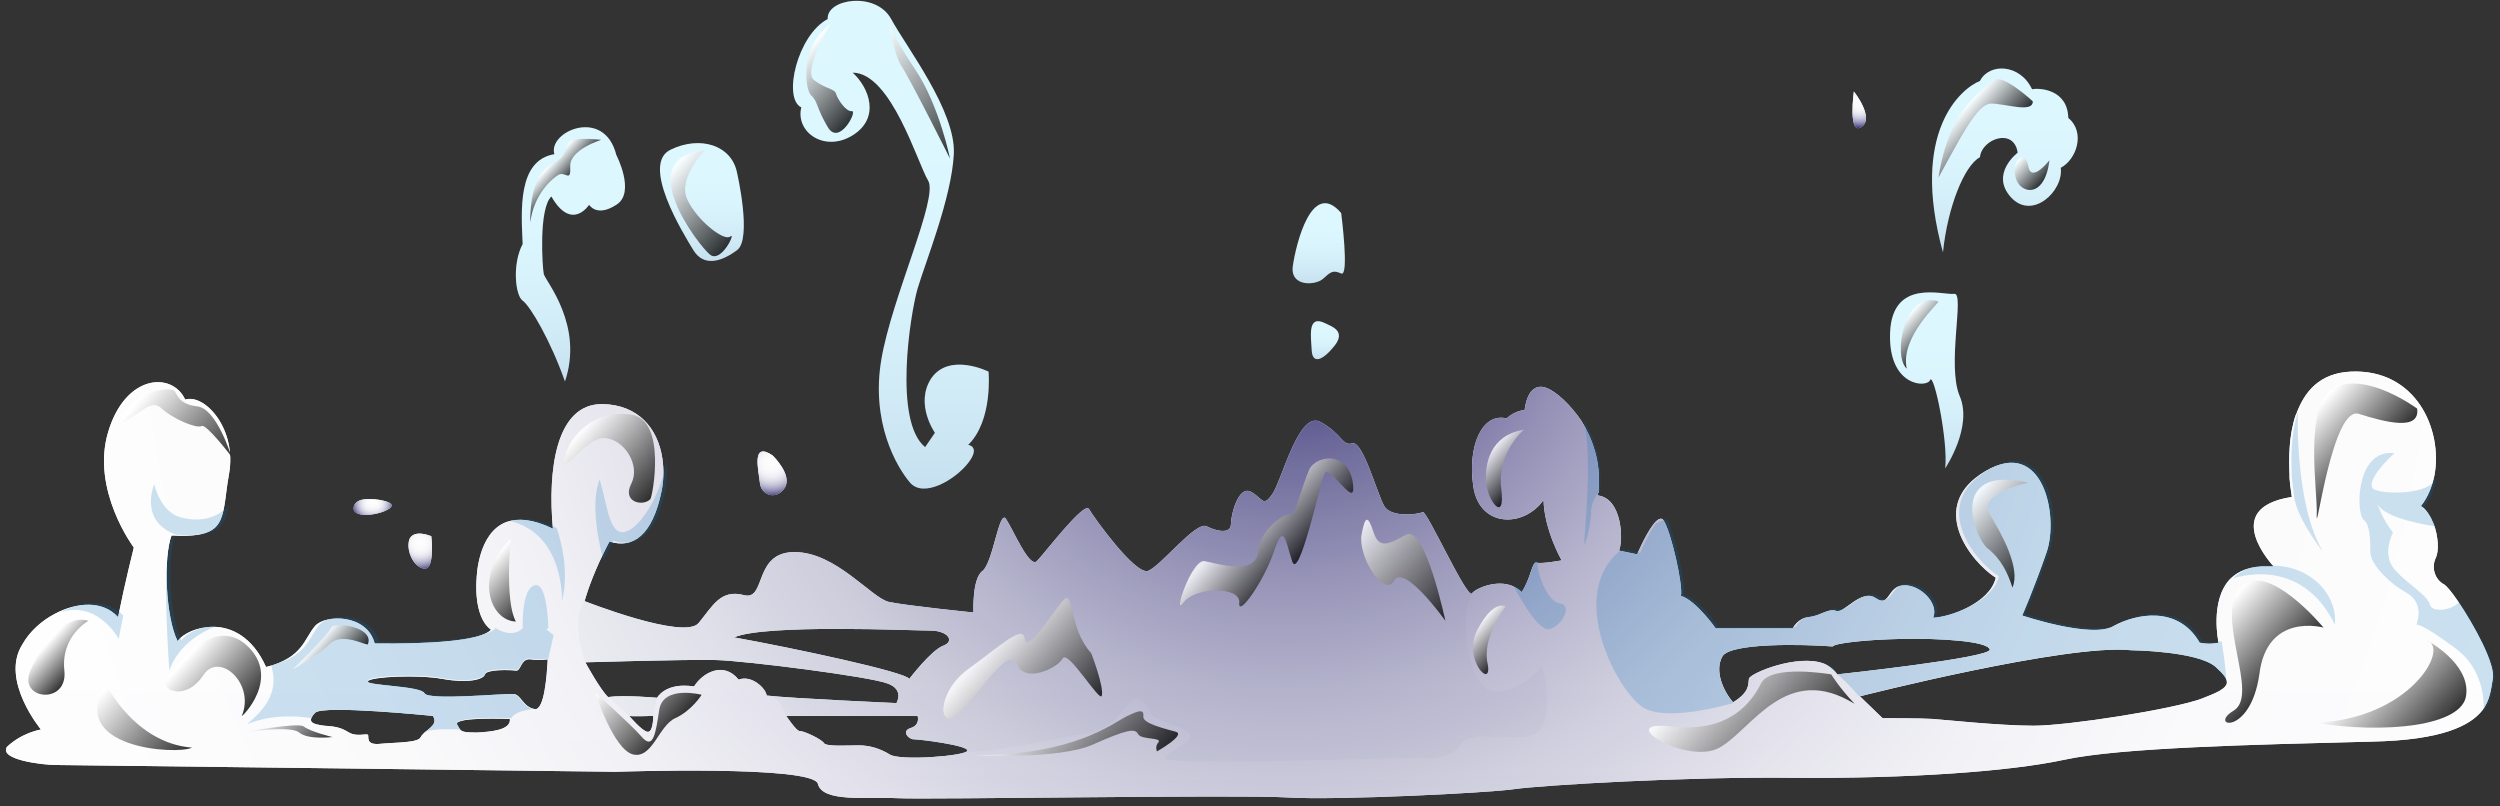 <svg width="245" height="79" viewBox="0 0 245 79" fill="none" xmlns="http://www.w3.org/2000/svg">
<rect x="0" y="0" width="245" height="79" fill="#333333" stroke="none"/>
<path d="M5.493 74.969C6.825 74.969 60.324 75.635 60.324 75.635C60.324 75.635 79.711 74.969 80.155 76.819C80.599 78.668 85.039 78.076 87.999 78.224C90.885 78.372 121.445 77.855 126.181 78.15C130.991 78.446 145.864 77.707 148.38 77.337C150.896 76.967 165.325 76.079 176.055 76.227C186.784 76.301 196.848 75.635 202.323 74.451C207.799 73.267 220.822 72.971 232.514 72.675C239.321 72.527 242.059 71.121 243.243 69.641C244.057 68.606 244.131 67.422 244.279 66.608C244.649 65.202 242.429 61.206 240.875 58.913C240.283 58.025 239.765 57.433 239.543 57.285C238.655 56.841 238.211 55.657 238.729 54.621C239.025 53.955 238.951 52.55 238.507 51.366C238.211 50.626 237.768 49.886 237.25 49.59C237.915 48.776 238.36 47.666 238.581 46.556C239.395 42.043 236.732 36.124 230.368 36.42C227.334 36.568 225.854 38.343 225.04 40.563L224.966 40.711C224.3 42.709 224.3 44.929 224.374 46.556C224.374 46.63 224.374 46.778 224.374 46.852C224.448 47.814 224.596 48.554 224.596 48.702C217.418 49.812 222.82 55.509 222.82 55.509C222.672 55.509 222.45 55.509 222.302 55.509C220.526 55.435 219.342 55.953 218.528 56.767C216.53 58.913 217.418 62.982 217.418 62.982C217.418 62.982 216.604 63.204 215.569 62.982C213.423 59.283 209.279 60.171 207.133 61.355C204.987 62.612 198.179 60.319 198.179 60.319C198.179 60.319 199.289 57.803 200.547 54.177C201.805 50.626 200.251 42.783 194.554 46.186C188.782 49.59 193.148 55.065 195.589 56.619C194.998 59.135 191.076 60.467 189.448 60.541C190.04 59.135 188.19 57.285 186.562 57.359C184.934 57.433 185.23 59.579 183.824 58.617C182.418 57.655 180.79 60.097 179.976 59.875C179.162 59.579 178.496 60.319 177.312 60.467C176.202 60.541 175.685 61.577 175.685 61.577H168.137C168.137 61.577 166.213 58.839 164.733 58.395C164.955 57.359 163.771 52.106 163.031 50.996C162.809 50.626 162.365 50.922 161.995 51.44C161.255 52.402 160.441 54.325 160.441 54.325C160.441 54.325 160.441 54.325 158.665 53.955C159.109 52.92 158.961 48.85 156.593 48.554C156.593 48.406 156.593 48.332 156.667 48.258C156.667 48.258 156.667 48.258 156.667 48.184C156.667 48.11 156.667 48.036 156.667 47.962C156.889 45.298 156.075 43.005 154.966 41.229C153.856 39.601 152.524 38.417 151.636 38.047C149.638 37.233 149.416 40.193 149.416 40.193C149.416 40.193 148.528 40.193 147.64 41.007C145.272 40.415 143.792 43.671 144.384 47.666C144.976 51.736 149.342 51.736 151.266 48.998C151.34 51.958 153.042 54.917 153.042 54.917C153.042 54.917 151.044 55.287 150.6 55.139C150.156 54.917 150.008 56.767 149.12 58.025C148.824 57.729 148.528 57.581 148.232 57.433C146.678 56.767 144.606 57.655 144.236 58.173C143.718 58.617 139.796 49.96 139.426 50.182C139.056 50.404 136.318 50.774 135.652 49.59C134.986 48.48 133.581 43.227 132.545 43.449C131.509 43.745 131.583 42.561 129.437 41.377C127.291 40.119 125.663 47 124.701 48.406C123.739 49.812 123.739 48.776 122.555 48.184C121.371 47.592 120.631 50.404 120.631 51.366C120.631 52.328 119.299 52.106 118.263 51.588C117.227 50.996 113.749 55.509 112.492 55.953C111.234 56.323 107.238 50.774 106.72 49.886C106.276 49.072 102.354 54.251 101.614 54.991C100.874 55.731 99.246 51.81 98.58 50.848C97.914 49.886 97.322 55.139 96.286 55.953C95.25 56.693 95.398 60.023 95.398 60.023C95.398 60.023 88.813 59.357 87.111 58.987C85.409 58.617 81.931 54.103 77.861 54.103C73.791 54.103 75.123 58.913 72.903 58.321C70.609 57.729 69.87 59.357 68.464 61.059C67.058 62.76 57.29 58.913 57.29 58.913C57.29 58.913 57.66 57.433 58.77 54.991C59.066 54.399 59.362 53.733 59.732 53.068C62.026 53.807 63.95 52.476 64.838 48.11C65.06 47 65.06 45.964 64.912 44.928C64.468 41.969 62.544 39.675 59.066 39.601C54.478 39.527 53.664 46.038 54.182 51.81C52.184 50.848 50.779 50.774 49.669 51.144C46.783 52.18 46.709 56.693 46.709 56.693C46.709 56.693 46.339 60.319 48.041 61.651L48.115 61.724C47.079 62.834 41.825 63.13 36.719 63.056C35.979 60.171 31.909 60.171 30.873 61.355C29.837 62.538 29.689 64.462 26.138 65.35H26.064C24.732 62.39 22.66 61.428 20.884 61.428C19.33 61.428 17.924 62.094 17.406 62.834C16.222 60.467 16 54.621 16.814 52.476C20.958 52.698 21.624 51.736 21.994 49.516C22.142 48.702 22.216 47.666 22.438 46.482C23.252 42.043 20.07 38.565 18.146 39.157C16.888 36.42 12.3 36.642 10.598 42.339C8.896 48.036 13.114 53.66 13.114 53.66C13.114 53.66 12.226 57.211 11.634 60.171L11.56 60.467C10.08 58.839 7.565 58.987 5.345 60.171C4.087 60.837 2.903 61.872 2.163 63.204C0.017 66.682 4.013 71.491 4.013 71.491C4.013 71.491 2.163 71.787 0.683 73.193C-0.131 74.451 4.161 74.969 5.493 74.969ZM182.27 68.236C182.27 68.236 202.619 63.056 208.835 63.722C208.835 63.722 215.347 63.796 217.123 65.35C217.862 66.016 218.232 66.46 218.232 66.83V66.904V66.978C218.084 67.496 217.344 67.866 215.791 68.458C213.053 69.493 202.693 71.121 199.289 71.121C195.959 71.121 190.484 70.529 189.374 70.455C188.338 70.381 184.49 70.381 184.49 70.381L182.27 68.236ZM168.803 64.314C169.617 62.982 176.72 63.13 179.606 63.352C179.754 63.056 182.64 62.686 186.414 62.612C190.188 62.538 194.776 62.834 194.998 63.648C195.22 64.462 180.05 66.09 180.05 66.09C179.754 65.646 179.31 65.276 178.792 65.054C176.202 64.018 171.393 66.016 171.393 66.534C171.319 67.2 171.393 67.866 169.839 68.828C168.877 67.718 167.989 65.72 168.803 64.314ZM92.439 63.278C91.255 63.722 89.109 66.534 89.109 66.534C88.813 65.868 77.713 63.5 71.941 62.464C74.975 61.133 89.479 61.798 91.18 61.798C92.882 61.798 93.623 62.834 92.439 63.278ZM77.047 70.159H89.923C89.923 70.159 90.219 71.047 89.257 71.343C88.295 71.639 89.035 72.453 89.553 72.453C90.145 72.453 94.88 73.045 94.806 73.563C94.732 74.081 88.147 74.599 87.185 73.933C86.223 73.341 85.187 73.045 84.151 73.045C83.115 73.045 80.969 73.193 80.747 72.823C80.525 72.453 78.823 71.639 78.379 71.639C78.083 71.713 77.047 70.159 77.047 70.159ZM61.656 70.159C61.878 70.233 64.024 70.159 64.024 70.159C64.024 70.159 64.024 71.861 63.432 71.713C62.914 71.639 61.656 70.159 61.656 70.159ZM57.364 64.906C57.364 64.906 67.206 64.61 70.165 64.684C73.125 64.758 85.261 66.312 86.963 66.978C88.665 67.57 87.851 68.902 87.851 68.902C87.851 68.902 77.713 68.458 75.123 68.162C75.123 67.57 73.717 66.09 72.385 66.608C70.906 64.758 68.834 65.942 68.02 67.274C65.208 66.83 64.394 68.384 64.394 68.384C64.394 68.384 61.212 68.088 59.584 68.31C58.77 67.496 57.438 65.054 57.364 64.906ZM44.785 70.973C44.563 70.233 49.965 70.455 49.965 70.455C50.112 71.565 48.041 71.713 46.783 71.787C45.969 71.787 45.451 71.787 45.155 71.565C45.007 71.417 44.933 71.195 44.785 70.973ZM41.603 67.94C41.233 67.2 35.757 67.2 36.053 66.756C36.349 66.312 40.937 66.09 43.379 66.534C45.821 66.978 47.375 66.608 47.523 66.09C47.671 65.572 50.038 65.646 50.556 65.72C51.074 65.794 51.001 64.536 51.962 64.61C52.924 64.758 53.664 64.61 53.664 64.61C53.664 64.61 53.664 64.758 53.664 64.906C53.59 66.016 53.368 69.641 52.406 69.493C51.222 69.272 51.075 68.088 50.334 68.014C49.447 67.94 41.973 68.68 41.603 67.94ZM30.503 70.381C30.577 70.233 30.651 70.085 30.873 69.863C31.539 69.049 42.417 70.159 42.417 70.159C42.935 70.899 42.121 71.343 41.603 71.787C41.455 71.935 41.307 72.083 41.233 72.231C41.011 72.823 38.643 72.749 37.237 72.897C35.757 73.045 36.201 72.157 36.053 72.009C35.905 71.861 34.943 72.231 34.203 71.787C33.463 71.343 33.019 71.195 31.761 71.121C30.726 70.973 30.355 70.825 30.503 70.381Z" fill="#D9F7FF"/>
<path d="M5.493 74.969C6.825 74.969 60.324 75.635 60.324 75.635C60.324 75.635 79.711 74.969 80.155 76.819C80.599 78.668 85.039 78.076 87.999 78.224C90.885 78.372 121.445 77.855 126.181 78.15C130.991 78.446 145.864 77.707 148.38 77.337C150.896 76.967 165.325 76.079 176.055 76.227C186.784 76.301 196.848 75.635 202.323 74.451C207.799 73.267 220.822 72.971 232.514 72.675C239.321 72.527 242.059 71.121 243.243 69.641C244.057 68.606 244.131 67.422 244.279 66.608C244.649 65.202 242.429 61.206 240.875 58.913C240.283 58.025 239.765 57.433 239.543 57.285C238.655 56.841 238.211 55.657 238.729 54.621C239.025 53.955 238.951 52.55 238.507 51.366C238.211 50.626 237.768 49.886 237.25 49.59C237.915 48.776 238.36 47.666 238.581 46.556C239.395 42.043 236.732 36.124 230.368 36.42C227.334 36.568 225.854 38.343 225.04 40.563L224.966 40.711C224.3 42.709 224.3 44.929 224.374 46.556C224.374 46.63 224.374 46.778 224.374 46.852C224.448 47.814 224.596 48.554 224.596 48.702C217.418 49.812 222.82 55.509 222.82 55.509C222.672 55.509 222.45 55.509 222.302 55.509C220.526 55.435 219.342 55.953 218.528 56.767C216.53 58.913 217.418 62.982 217.418 62.982C217.418 62.982 216.604 63.204 215.569 62.982C213.423 59.283 209.279 60.171 207.133 61.355C204.987 62.612 198.179 60.319 198.179 60.319C198.179 60.319 199.289 57.803 200.547 54.177C201.805 50.626 200.251 42.783 194.554 46.186C188.782 49.59 193.148 55.065 195.589 56.619C194.998 59.135 191.076 60.467 189.448 60.541C190.04 59.135 188.19 57.285 186.562 57.359C184.934 57.433 185.23 59.579 183.824 58.617C182.418 57.655 180.79 60.097 179.976 59.875C179.162 59.579 178.496 60.319 177.312 60.467C176.202 60.541 175.685 61.577 175.685 61.577H168.137C168.137 61.577 166.213 58.839 164.733 58.395C164.955 57.359 163.771 52.106 163.031 50.996C162.809 50.626 162.365 50.922 161.995 51.44C161.255 52.402 160.441 54.325 160.441 54.325C160.441 54.325 160.441 54.325 158.665 53.955C159.109 52.92 158.961 48.85 156.593 48.554C156.593 48.406 156.593 48.332 156.667 48.258C156.667 48.258 156.667 48.258 156.667 48.184C156.667 48.11 156.667 48.036 156.667 47.962C156.889 45.298 156.075 43.005 154.966 41.229C153.856 39.601 152.524 38.417 151.636 38.047C149.638 37.233 149.416 40.193 149.416 40.193C149.416 40.193 148.528 40.193 147.64 41.007C145.272 40.415 143.792 43.671 144.384 47.666C144.976 51.736 149.342 51.736 151.266 48.998C151.34 51.958 153.042 54.917 153.042 54.917C153.042 54.917 151.044 55.287 150.6 55.139C150.156 54.917 150.008 56.767 149.12 58.025C148.824 57.729 148.528 57.581 148.232 57.433C146.678 56.767 144.606 57.655 144.236 58.173C143.718 58.617 139.796 49.96 139.426 50.182C139.056 50.404 136.318 50.774 135.652 49.59C134.986 48.48 133.581 43.227 132.545 43.449C131.509 43.745 131.583 42.561 129.437 41.377C127.291 40.119 125.663 47 124.701 48.406C123.739 49.812 123.739 48.776 122.555 48.184C121.371 47.592 120.631 50.404 120.631 51.366C120.631 52.328 119.299 52.106 118.263 51.588C117.227 50.996 113.749 55.509 112.492 55.953C111.234 56.323 107.238 50.774 106.72 49.886C106.276 49.072 102.354 54.251 101.614 54.991C100.874 55.731 99.246 51.81 98.58 50.848C97.914 49.886 97.322 55.139 96.286 55.953C95.25 56.693 95.398 60.023 95.398 60.023C95.398 60.023 88.813 59.357 87.111 58.987C85.409 58.617 81.931 54.103 77.861 54.103C73.791 54.103 75.123 58.913 72.903 58.321C70.609 57.729 69.87 59.357 68.464 61.059C67.058 62.76 57.29 58.913 57.29 58.913C57.29 58.913 57.66 57.433 58.77 54.991C59.066 54.399 59.362 53.733 59.732 53.068C62.026 53.807 63.95 52.476 64.838 48.11C65.06 47 65.06 45.964 64.912 44.928C64.468 41.969 62.544 39.675 59.066 39.601C54.478 39.527 53.664 46.038 54.182 51.81C52.184 50.848 50.779 50.774 49.669 51.144C46.783 52.18 46.709 56.693 46.709 56.693C46.709 56.693 46.339 60.319 48.041 61.651L48.115 61.724C47.079 62.834 41.825 63.13 36.719 63.056C35.979 60.171 31.909 60.171 30.873 61.355C29.837 62.538 29.689 64.462 26.138 65.35H26.064C24.732 62.39 22.66 61.428 20.884 61.428C19.33 61.428 17.924 62.094 17.406 62.834C16.222 60.467 16 54.621 16.814 52.476C20.958 52.698 21.624 51.736 21.994 49.516C22.142 48.702 22.216 47.666 22.438 46.482C23.252 42.043 20.07 38.565 18.146 39.157C16.888 36.42 12.3 36.642 10.598 42.339C8.896 48.036 13.114 53.66 13.114 53.66C13.114 53.66 12.226 57.211 11.634 60.171L11.56 60.467C10.08 58.839 7.565 58.987 5.345 60.171C4.087 60.837 2.903 61.872 2.163 63.204C0.017 66.682 4.013 71.491 4.013 71.491C4.013 71.491 2.163 71.787 0.683 73.193C-0.131 74.451 4.161 74.969 5.493 74.969ZM182.27 68.236C182.27 68.236 202.619 63.056 208.835 63.722C208.835 63.722 215.347 63.796 217.123 65.35C217.862 66.016 218.232 66.46 218.232 66.83V66.904V66.978C218.084 67.496 217.344 67.866 215.791 68.458C213.053 69.493 202.693 71.121 199.289 71.121C195.959 71.121 190.484 70.529 189.374 70.455C188.338 70.381 184.49 70.381 184.49 70.381L182.27 68.236ZM168.803 64.314C169.617 62.982 176.72 63.13 179.606 63.352C179.754 63.056 182.64 62.686 186.414 62.612C190.188 62.538 194.776 62.834 194.998 63.648C195.22 64.462 180.05 66.09 180.05 66.09C179.754 65.646 179.31 65.276 178.792 65.054C176.202 64.018 171.393 66.016 171.393 66.534C171.319 67.2 171.393 67.866 169.839 68.828C168.877 67.718 167.989 65.72 168.803 64.314ZM92.439 63.278C91.255 63.722 89.109 66.534 89.109 66.534C88.813 65.868 77.713 63.5 71.941 62.464C74.975 61.133 89.479 61.798 91.18 61.798C92.882 61.798 93.623 62.834 92.439 63.278ZM77.047 70.159H89.923C89.923 70.159 90.219 71.047 89.257 71.343C88.295 71.639 89.035 72.453 89.553 72.453C90.145 72.453 94.88 73.045 94.806 73.563C94.732 74.081 88.147 74.599 87.185 73.933C86.223 73.341 85.187 73.045 84.151 73.045C83.115 73.045 80.969 73.193 80.747 72.823C80.525 72.453 78.823 71.639 78.379 71.639C78.083 71.713 77.047 70.159 77.047 70.159ZM61.656 70.159C61.878 70.233 64.024 70.159 64.024 70.159C64.024 70.159 64.024 71.861 63.432 71.713C62.914 71.639 61.656 70.159 61.656 70.159ZM57.364 64.906C57.364 64.906 67.206 64.61 70.165 64.684C73.125 64.758 85.261 66.312 86.963 66.978C88.665 67.57 87.851 68.902 87.851 68.902C87.851 68.902 77.713 68.458 75.123 68.162C75.123 67.57 73.717 66.09 72.385 66.608C70.906 64.758 68.834 65.942 68.02 67.274C65.208 66.83 64.394 68.384 64.394 68.384C64.394 68.384 61.212 68.088 59.584 68.31C58.77 67.496 57.438 65.054 57.364 64.906ZM44.785 70.973C44.563 70.233 49.965 70.455 49.965 70.455C50.112 71.565 48.041 71.713 46.783 71.787C45.969 71.787 45.451 71.787 45.155 71.565C45.007 71.417 44.933 71.195 44.785 70.973ZM41.603 67.94C41.233 67.2 35.757 67.2 36.053 66.756C36.349 66.312 40.937 66.09 43.379 66.534C45.821 66.978 47.375 66.608 47.523 66.09C47.671 65.572 50.038 65.646 50.556 65.72C51.074 65.794 51.001 64.536 51.962 64.61C52.924 64.758 53.664 64.61 53.664 64.61C53.664 64.61 53.664 64.758 53.664 64.906C53.59 66.016 53.368 69.641 52.406 69.493C51.222 69.272 51.075 68.088 50.334 68.014C49.447 67.94 41.973 68.68 41.603 67.94ZM30.503 70.381C30.577 70.233 30.651 70.085 30.873 69.863C31.539 69.049 42.417 70.159 42.417 70.159C42.935 70.899 42.121 71.343 41.603 71.787C41.455 71.935 41.307 72.083 41.233 72.231C41.011 72.823 38.643 72.749 37.237 72.897C35.757 73.045 36.201 72.157 36.053 72.009C35.905 71.861 34.943 72.231 34.203 71.787C33.463 71.343 33.019 71.195 31.761 71.121C30.726 70.973 30.355 70.825 30.503 70.381Z" fill="url(#paint0_radial)"/>
<g opacity="0.1">
<path opacity="0.1" d="M5.493 74.969C6.825 74.969 60.324 75.635 60.324 75.635C60.324 75.635 79.711 74.969 80.155 76.819C80.599 78.668 85.039 78.076 87.999 78.224C90.885 78.372 121.445 77.855 126.181 78.15C130.991 78.446 145.864 77.707 148.38 77.337C150.896 76.967 165.325 76.079 176.055 76.227C186.784 76.301 196.848 75.635 202.323 74.451C207.799 73.267 220.822 72.971 232.514 72.675C239.321 72.527 242.059 71.121 243.243 69.641C244.057 68.606 244.131 67.422 244.279 66.608C244.649 65.202 242.429 61.206 240.875 58.913C240.283 58.025 239.765 57.433 239.543 57.285C238.655 56.841 238.211 55.657 238.729 54.621C239.025 53.955 238.951 52.55 238.507 51.366C238.211 50.626 237.768 49.886 237.25 49.59C237.915 48.776 238.36 47.666 238.581 46.556C239.395 42.043 236.732 36.124 230.368 36.42C227.334 36.568 225.854 38.343 225.04 40.563L224.966 40.711C224.3 42.709 224.3 44.929 224.374 46.556C224.374 46.63 224.374 46.778 224.374 46.852C224.448 47.814 224.596 48.554 224.596 48.702C217.418 49.812 222.82 55.509 222.82 55.509C222.672 55.509 222.45 55.509 222.302 55.509C220.526 55.435 219.342 55.953 218.528 56.767C216.53 58.913 217.418 62.982 217.418 62.982C217.418 62.982 216.604 63.204 215.569 62.982C213.423 59.283 209.279 60.171 207.133 61.355C204.987 62.612 198.179 60.319 198.179 60.319C198.179 60.319 199.289 57.803 200.547 54.177C201.805 50.626 200.251 42.783 194.554 46.186C188.782 49.59 193.148 55.065 195.589 56.619C194.998 59.135 191.076 60.467 189.448 60.541C190.04 59.135 188.19 57.285 186.562 57.359C184.934 57.433 185.23 59.579 183.824 58.617C182.418 57.655 180.79 60.097 179.976 59.875C179.162 59.579 178.496 60.319 177.312 60.467C176.202 60.541 175.685 61.577 175.685 61.577H168.137C168.137 61.577 166.213 58.839 164.733 58.395C164.955 57.359 163.771 52.106 163.031 50.996C162.809 50.626 162.365 50.922 161.995 51.44C161.255 52.402 160.441 54.325 160.441 54.325C160.441 54.325 160.441 54.325 158.665 53.955C159.109 52.92 158.961 48.85 156.593 48.554C156.593 48.406 156.593 48.332 156.667 48.258C156.667 48.258 156.667 48.258 156.667 48.184C156.667 48.11 156.667 48.036 156.667 47.962C156.889 45.298 156.075 43.005 154.966 41.229C153.856 39.601 152.524 38.417 151.636 38.047C149.638 37.233 149.416 40.193 149.416 40.193C149.416 40.193 148.528 40.193 147.64 41.007C145.272 40.415 143.792 43.671 144.384 47.666C144.976 51.736 149.342 51.736 151.266 48.998C151.34 51.958 153.042 54.917 153.042 54.917C153.042 54.917 151.044 55.287 150.6 55.139C150.156 54.917 150.008 56.767 149.12 58.025C148.824 57.729 148.528 57.581 148.232 57.433C146.678 56.767 144.606 57.655 144.236 58.173C143.718 58.617 139.796 49.96 139.426 50.182C139.056 50.404 136.318 50.774 135.652 49.59C134.986 48.48 133.581 43.227 132.545 43.449C131.509 43.745 131.583 42.561 129.437 41.377C127.291 40.119 125.663 47 124.701 48.406C123.739 49.812 123.739 48.776 122.555 48.184C121.371 47.592 120.631 50.404 120.631 51.366C120.631 52.328 119.299 52.106 118.263 51.588C117.227 50.996 113.749 55.509 112.492 55.953C111.234 56.323 107.238 50.774 106.72 49.886C106.276 49.072 102.354 54.251 101.614 54.991C100.874 55.731 99.246 51.81 98.58 50.848C97.914 49.886 97.322 55.139 96.286 55.953C95.25 56.693 95.398 60.023 95.398 60.023C95.398 60.023 88.813 59.357 87.111 58.987C85.409 58.617 81.931 54.103 77.861 54.103C73.791 54.103 75.123 58.913 72.903 58.321C70.609 57.729 69.87 59.357 68.464 61.059C67.058 62.76 57.29 58.913 57.29 58.913C57.29 58.913 57.66 57.433 58.77 54.991C59.066 54.399 59.362 53.733 59.732 53.068C62.026 53.807 63.95 52.476 64.838 48.11C65.06 47 65.06 45.964 64.912 44.928C64.468 41.969 62.544 39.675 59.066 39.601C54.478 39.527 53.664 46.038 54.182 51.81C52.184 50.848 50.779 50.774 49.669 51.144C46.783 52.18 46.709 56.693 46.709 56.693C46.709 56.693 46.339 60.319 48.041 61.651L48.115 61.724C47.079 62.834 41.825 63.13 36.719 63.056C35.979 60.171 31.909 60.171 30.873 61.355C29.837 62.538 29.689 64.462 26.138 65.35H26.064C24.732 62.39 22.66 61.428 20.884 61.428C19.33 61.428 17.924 62.094 17.406 62.834C16.222 60.467 16 54.621 16.814 52.476C20.958 52.698 21.624 51.736 21.994 49.516C22.142 48.702 22.216 47.666 22.438 46.482C23.252 42.043 20.07 38.565 18.146 39.157C16.888 36.42 12.3 36.642 10.598 42.339C8.896 48.036 13.114 53.66 13.114 53.66C13.114 53.66 12.226 57.211 11.634 60.171L11.56 60.467C10.08 58.839 7.565 58.987 5.345 60.171C4.087 60.837 2.903 61.872 2.163 63.204C0.017 66.682 4.013 71.491 4.013 71.491C4.013 71.491 2.163 71.787 0.683 73.193C-0.131 74.451 4.161 74.969 5.493 74.969ZM182.27 68.236C182.27 68.236 202.619 63.056 208.835 63.722C208.835 63.722 215.347 63.796 217.123 65.35C217.862 66.016 218.232 66.46 218.232 66.83V66.904V66.978C218.084 67.496 217.344 67.866 215.791 68.458C213.053 69.493 202.693 71.121 199.289 71.121C195.959 71.121 190.484 70.529 189.374 70.455C188.338 70.381 184.49 70.381 184.49 70.381L182.27 68.236ZM168.803 64.314C169.617 62.982 176.72 63.13 179.606 63.352C179.754 63.056 182.64 62.686 186.414 62.612C190.188 62.538 194.776 62.834 194.998 63.648C195.22 64.462 180.05 66.09 180.05 66.09C179.754 65.646 179.31 65.276 178.792 65.054C176.202 64.018 171.393 66.016 171.393 66.534C171.319 67.2 171.393 67.866 169.839 68.828C168.877 67.718 167.989 65.72 168.803 64.314ZM92.439 63.278C91.255 63.722 89.109 66.534 89.109 66.534C88.813 65.868 77.713 63.5 71.941 62.464C74.975 61.133 89.479 61.798 91.18 61.798C92.882 61.798 93.623 62.834 92.439 63.278ZM77.047 70.159H89.923C89.923 70.159 90.219 71.047 89.257 71.343C88.295 71.639 89.035 72.453 89.553 72.453C90.145 72.453 94.88 73.045 94.806 73.563C94.732 74.081 88.147 74.599 87.185 73.933C86.223 73.341 85.187 73.045 84.151 73.045C83.115 73.045 80.969 73.193 80.747 72.823C80.525 72.453 78.823 71.639 78.379 71.639C78.083 71.713 77.047 70.159 77.047 70.159ZM61.656 70.159C61.878 70.233 64.024 70.159 64.024 70.159C64.024 70.159 64.024 71.861 63.432 71.713C62.914 71.639 61.656 70.159 61.656 70.159ZM57.364 64.906C57.364 64.906 67.206 64.61 70.165 64.684C73.125 64.758 85.261 66.312 86.963 66.978C88.665 67.57 87.851 68.902 87.851 68.902C87.851 68.902 77.713 68.458 75.123 68.162C75.123 67.57 73.717 66.09 72.385 66.608C70.906 64.758 68.834 65.942 68.02 67.274C65.208 66.83 64.394 68.384 64.394 68.384C64.394 68.384 61.212 68.088 59.584 68.31C58.77 67.496 57.438 65.054 57.364 64.906ZM44.785 70.973C44.563 70.233 49.965 70.455 49.965 70.455C50.112 71.565 48.041 71.713 46.783 71.787C45.969 71.787 45.451 71.787 45.155 71.565C45.007 71.417 44.933 71.195 44.785 70.973ZM41.603 67.94C41.233 67.2 35.757 67.2 36.053 66.756C36.349 66.312 40.937 66.09 43.379 66.534C45.821 66.978 47.375 66.608 47.523 66.09C47.671 65.572 50.038 65.646 50.556 65.72C51.074 65.794 51.001 64.536 51.962 64.61C52.924 64.758 53.664 64.61 53.664 64.61C53.664 64.61 53.664 64.758 53.664 64.906C53.59 66.016 53.368 69.641 52.406 69.493C51.222 69.272 51.075 68.088 50.334 68.014C49.447 67.94 41.973 68.68 41.603 67.94ZM30.503 70.381C30.577 70.233 30.651 70.085 30.873 69.863C31.539 69.049 42.417 70.159 42.417 70.159C42.935 70.899 42.121 71.343 41.603 71.787C41.455 71.935 41.307 72.083 41.233 72.231C41.011 72.823 38.643 72.749 37.237 72.897C35.757 73.045 36.201 72.157 36.053 72.009C35.905 71.861 34.943 72.231 34.203 71.787C33.463 71.343 33.019 71.195 31.761 71.121C30.726 70.973 30.355 70.825 30.503 70.381Z" fill="url(#paint1_linear)"/>
</g>
<path d="M197.735 14.962C197.735 14.962 194.998 17.034 197.069 19.328C199.141 21.622 202.249 18.736 201.953 16.442C203.507 15.628 204.395 12.965 202.693 11.559C202.619 8.747 199.881 8.599 199.141 8.747C197.957 6.231 194.924 6.157 194.036 7.933C192.186 8.673 187.154 12.891 190.41 24.729C190.854 20.364 192.482 16.22 194.036 15.406C194.184 13.631 197.365 12.447 197.735 14.962Z" fill="#D9F7FF"/>
<path opacity="0.1" d="M197.735 14.962C197.735 14.962 194.998 17.034 197.069 19.328C199.141 21.622 202.249 18.736 201.953 16.442C203.507 15.628 204.395 12.965 202.693 11.559C202.619 8.747 199.881 8.599 199.141 8.747C197.957 6.231 194.924 6.157 194.036 7.933C192.186 8.673 187.154 12.891 190.41 24.729C190.854 20.364 192.482 16.22 194.036 15.406C194.184 13.631 197.365 12.447 197.735 14.962Z" fill="url(#paint2_linear)"/>
<path d="M181.678 8.969C181.678 8.969 183.75 11.559 182.418 12.447C181.086 13.335 181.678 8.969 181.678 8.969Z" fill="#D9F7FF"/>
<path d="M181.678 8.969C181.678 8.969 183.75 11.559 182.418 12.447C181.086 13.335 181.678 8.969 181.678 8.969Z" fill="url(#paint3_radial)"/>
<path opacity="0.1" d="M181.678 8.969C181.678 8.969 183.75 11.559 182.418 12.447C181.086 13.335 181.678 8.969 181.678 8.969Z" fill="url(#paint4_linear)"/>
<path d="M190.632 45.891C190.632 45.891 193.37 41.821 192.038 38.788C190.78 35.754 192.556 28.651 191.52 28.799C190.41 28.947 185.452 27.245 185.23 32.572C185.008 37.9 188.856 38.048 189.152 37.234C189.522 36.494 190.928 43.227 190.632 45.891Z" fill="#D9F7FF"/>
<path opacity="0.1" d="M190.632 45.891C190.632 45.891 193.37 41.821 192.038 38.788C190.78 35.754 192.556 28.651 191.52 28.799C190.41 28.947 185.452 27.245 185.23 32.572C185.008 37.9 188.856 38.048 189.152 37.234C189.522 36.494 190.928 43.227 190.632 45.891Z" fill="url(#paint5_linear)"/>
<path d="M131.435 20.882C131.435 20.882 132.249 27.171 131.435 26.801C130.621 26.431 130.399 26.653 129.659 27.319C128.919 27.985 126.403 28.133 126.699 26.061C126.995 23.989 128.549 17.478 131.435 20.882Z" fill="#D9F7FF"/>
<path opacity="0.1" d="M131.435 20.882C131.435 20.882 132.249 27.171 131.435 26.801C130.621 26.431 130.399 26.653 129.659 27.319C128.919 27.985 126.403 28.133 126.699 26.061C126.995 23.989 128.549 17.478 131.435 20.882Z" fill="url(#paint6_linear)"/>
<path d="M129.881 31.684C130.473 31.98 131.953 32.424 130.769 33.904C129.585 35.384 128.623 35.68 128.549 34.348C128.475 32.942 128.105 30.796 129.881 31.684Z" fill="#D9F7FF"/>
<path opacity="0.1" d="M129.881 31.684C130.473 31.98 131.953 32.424 130.769 33.904C129.585 35.384 128.623 35.68 128.549 34.348C128.475 32.942 128.105 30.796 129.881 31.684Z" fill="url(#paint7_linear)"/>
<path d="M96.878 36.42C96.878 36.42 97.322 41.229 94.88 43.597C94.88 43.597 96.138 43.745 94.88 45.373C93.622 47.001 90.515 48.85 89.183 47.296C87.851 45.743 85.335 41.377 86.371 35.236C87.407 29.095 91.995 19.402 90.959 17.7C89.923 15.998 87.333 7.119 83.559 7.119C85.187 8.599 86.297 11.559 83.559 13.261C80.821 14.962 77.935 12.965 78.527 10.523C76.677 9.635 78.157 3.42 81.117 1.866C80.969 -0.132 85.853 -0.872 87.333 1.866C88.813 4.604 93.696 10.893 93.474 15.11C93.252 19.402 90.663 25.765 89.923 28.281C89.183 30.87 87.555 41.303 90.663 43.819L91.624 42.413C91.624 42.413 89.627 39.601 91.254 37.086C93.03 34.496 96.878 36.42 96.878 36.42Z" fill="#D9F7FF"/>
<path opacity="0.1" d="M96.878 36.42C96.878 36.42 97.322 41.229 94.88 43.597C94.88 43.597 96.138 43.745 94.88 45.373C93.622 47.001 90.515 48.85 89.183 47.296C87.851 45.743 85.335 41.377 86.371 35.236C87.407 29.095 91.995 19.402 90.959 17.7C89.923 15.998 87.333 7.119 83.559 7.119C85.187 8.599 86.297 11.559 83.559 13.261C80.821 14.962 77.935 12.965 78.527 10.523C76.677 9.635 78.157 3.42 81.117 1.866C80.969 -0.132 85.853 -0.872 87.333 1.866C88.813 4.604 93.696 10.893 93.474 15.11C93.252 19.402 90.663 25.765 89.923 28.281C89.183 30.87 87.555 41.303 90.663 43.819L91.624 42.413C91.624 42.413 89.627 39.601 91.254 37.086C93.03 34.496 96.878 36.42 96.878 36.42Z" fill="url(#paint8_linear)"/>
<path d="M75.715 44.633C75.715 44.633 77.713 46.556 76.899 47.814C76.085 49.072 74.531 48.554 74.457 47.222C74.309 45.965 73.643 43.227 75.715 44.633Z" fill="#D9F7FF"/>
<path d="M75.715 44.633C75.715 44.633 77.713 46.556 76.899 47.814C76.085 49.072 74.531 48.554 74.457 47.222C74.309 45.965 73.643 43.227 75.715 44.633Z" fill="url(#paint9_radial)"/>
<path opacity="0.1" d="M75.715 44.633C75.715 44.633 77.713 46.556 76.899 47.814C76.085 49.072 74.531 48.554 74.457 47.222C74.309 45.965 73.643 43.227 75.715 44.633Z" fill="url(#paint10_linear)"/>
<path d="M72.237 16.96C72.237 16.96 73.717 23.397 72.237 24.507C70.757 25.617 68.982 26.209 67.946 24.507C66.91 22.805 62.766 16.072 65.726 14.666C68.612 13.261 71.719 14.222 72.237 16.96Z" fill="#D9F7FF"/>
<path opacity="0.1" d="M72.237 16.96C72.237 16.96 73.717 23.397 72.237 24.507C70.757 25.617 68.982 26.209 67.946 24.507C66.91 22.805 62.766 16.072 65.726 14.666C68.612 13.261 71.719 14.222 72.237 16.96Z" fill="url(#paint11_linear)"/>
<path d="M60.398 15.184C60.398 15.184 62.322 18.884 60.398 20.068C58.474 21.326 57.734 20.068 57.734 20.068C57.734 20.068 56.032 22.732 54.034 19.254C52.776 20.438 53.147 26.209 53.294 26.875C53.516 27.615 57.216 31.906 55.366 37.382C53.96 33.386 51.962 29.983 51.222 29.465C50.483 28.947 50.187 25.839 51.222 23.915C51.075 20.66 50.705 15.702 54.33 15.111C53.664 12.891 59.214 10.449 60.398 15.184Z" fill="#D9F7FF"/>
<path opacity="0.1" d="M60.398 15.184C60.398 15.184 62.322 18.884 60.398 20.068C58.474 21.326 57.734 20.068 57.734 20.068C57.734 20.068 56.032 22.732 54.034 19.254C52.776 20.438 53.147 26.209 53.294 26.875C53.516 27.615 57.216 31.906 55.366 37.382C53.96 33.386 51.962 29.983 51.222 29.465C50.483 28.947 50.187 25.839 51.222 23.915C51.075 20.66 50.705 15.702 54.33 15.111C53.664 12.891 59.214 10.449 60.398 15.184Z" fill="url(#paint12_linear)"/>
<path d="M42.269 52.55C42.269 52.55 42.639 55.805 41.603 55.731C40.567 55.657 39.753 53.956 40.123 52.846C40.567 51.81 42.269 52.55 42.269 52.55Z" fill="#D9F7FF"/>
<path d="M42.269 52.55C42.269 52.55 42.639 55.805 41.603 55.731C40.567 55.657 39.753 53.956 40.123 52.846C40.567 51.81 42.269 52.55 42.269 52.55Z" fill="url(#paint13_radial)"/>
<path opacity="0.1" d="M42.269 52.55C42.269 52.55 42.639 55.805 41.603 55.731C40.567 55.657 39.753 53.956 40.123 52.846C40.567 51.81 42.269 52.55 42.269 52.55Z" fill="url(#paint14_linear)"/>
<path d="M36.201 48.924C36.571 48.85 39.087 49.146 38.199 49.812C37.311 50.478 34.647 50.848 34.647 49.812C34.721 48.776 36.201 48.924 36.201 48.924Z" fill="#D9F7FF"/>
<path d="M36.201 48.924C36.571 48.85 39.087 49.146 38.199 49.812C37.311 50.478 34.647 50.848 34.647 49.812C34.721 48.776 36.201 48.924 36.201 48.924Z" fill="url(#paint15_radial)"/>
<path opacity="0.1" d="M36.201 48.924C36.571 48.85 39.087 49.146 38.199 49.812C37.311 50.478 34.647 50.848 34.647 49.812C34.721 48.776 36.201 48.924 36.201 48.924Z" fill="url(#paint16_linear)"/>
<path opacity="0.2" d="M178.866 65.054C179.31 65.424 179.754 65.794 180.124 66.09C179.828 65.572 179.384 65.276 178.866 65.054Z" fill="#0071BC"/>
<path opacity="0.2" d="M161.181 69.42C163.697 70.751 169.839 68.902 169.839 68.902C168.877 67.718 167.989 65.72 168.803 64.314C169.617 62.983 176.72 63.13 179.606 63.352C179.754 63.056 182.64 62.687 186.414 62.612C190.188 62.538 194.776 62.834 194.998 63.648C195.22 64.462 180.05 66.09 180.05 66.09C180.79 66.608 182.196 68.236 182.196 68.236C182.196 68.236 202.545 63.056 208.761 63.722C208.761 63.722 215.273 63.796 217.048 65.35C217.788 66.016 218.158 66.46 218.158 66.83C218.232 65.942 217.714 62.834 217.714 62.834C217.714 62.834 216.901 63.056 215.865 62.834C213.719 59.135 209.575 60.023 207.429 61.207C205.283 62.465 198.475 60.171 198.475 60.171C198.475 60.171 199.585 57.655 200.843 54.03C202.101 50.478 200.547 42.635 194.85 46.039C189.078 49.442 193.444 54.917 195.886 56.471C195.294 58.987 191.372 60.319 189.744 60.393C190.336 58.987 188.486 57.137 186.858 57.211C185.23 57.285 185.526 59.431 184.12 58.469C182.714 57.507 181.086 59.949 180.272 59.727C179.458 59.431 178.792 60.171 177.608 60.319C176.498 60.393 175.98 61.429 175.98 61.429H168.433C168.433 61.429 166.509 58.691 165.029 58.247C165.251 57.211 164.067 51.958 163.327 50.848C162.957 50.996 162.661 51.144 162.291 51.292C161.551 52.254 160.737 54.178 160.737 54.178C160.737 54.178 160.737 54.178 158.961 53.808C153.264 58.173 158.665 68.088 161.181 69.42Z" fill="#0071BC"/>
<g opacity="0.2">
<path opacity="0.2" d="M57.364 64.906C57.364 64.906 67.206 64.61 70.165 64.684C73.125 64.758 85.261 66.312 86.963 66.978C88.665 67.57 87.851 68.902 87.851 68.902C87.851 68.902 77.713 68.458 75.123 68.162C76.677 68.31 77.047 70.234 77.047 70.234H89.923C89.923 70.234 90.219 71.121 89.257 71.418C88.295 71.713 89.035 72.527 89.553 72.527C90.145 72.527 94.88 73.119 94.806 73.637C97.174 73.859 104.278 72.157 106.572 71.861C108.866 71.565 109.976 69.716 110.642 68.902C111.308 68.088 112.196 68.606 112.64 69.642C113.083 70.677 115.081 70.9 116.339 71.713C117.597 72.601 114.563 73.415 114.193 74.303C113.823 75.117 138.168 74.155 139.796 74.303C141.424 74.377 142.608 73.859 143.274 72.823C143.866 71.787 146.752 72.305 149.342 72.231C151.932 72.157 151.562 68.902 151.562 67.792C151.562 66.682 151.044 64.906 150.97 65.424C150.822 65.942 145.79 70.456 144.31 65.424C142.904 60.615 144.162 58.247 144.31 58.025C143.792 58.469 139.87 49.812 139.5 50.034C139.13 50.256 136.392 50.626 135.726 49.442C135.061 48.332 133.655 43.079 132.619 43.301C131.583 43.597 131.657 42.413 129.511 41.229C127.365 39.971 125.737 46.852 124.775 48.258C123.813 49.664 123.813 48.628 122.629 48.036C121.445 47.444 120.705 50.256 120.705 51.218C120.705 52.18 119.373 51.958 118.337 51.44C117.301 50.848 113.823 55.361 112.566 55.805C111.308 56.175 107.312 50.626 106.794 49.738C106.35 48.924 102.428 54.104 101.688 54.843C100.948 55.583 99.32 51.662 98.654 50.7C97.988 49.738 97.396 54.992 96.36 55.805C95.324 56.545 95.472 59.875 95.472 59.875C95.472 59.875 88.887 59.209 87.185 58.839C85.483 58.469 82.005 53.956 77.935 53.956C73.865 53.956 75.197 58.765 72.977 58.173C70.684 57.581 69.944 59.209 68.538 60.911C67.132 62.613 57.364 58.765 57.364 58.765C55.81 60.837 57.364 64.906 57.364 64.906ZM71.942 62.465C74.975 61.133 89.479 61.799 91.18 61.799C92.882 61.799 93.697 62.834 92.513 63.279C91.329 63.722 89.183 66.534 89.183 66.534C88.813 65.794 77.713 63.5 71.942 62.465ZM59.584 68.236L61.656 70.16C61.878 70.234 64.024 70.16 64.024 70.16C64.098 69.494 64.394 68.31 64.394 68.31C64.394 68.31 61.286 67.94 59.584 68.236Z" fill="#476B82"/>
</g>
<path opacity="0.2" d="M55.07 58.913C55.958 55.509 54.552 51.736 54.552 51.736C52.554 50.774 51.148 50.7 50.039 51.07C55.366 52.402 55.07 58.913 55.07 58.913Z" fill="#0071BC"/>
<path opacity="0.2" d="M59.14 54.917C59.436 54.325 59.732 53.66 60.102 52.994C62.396 53.734 64.32 52.402 65.208 48.036C65.43 46.926 65.43 45.891 65.282 44.855C65.356 46.556 63.58 50.922 61.656 51.958C59.732 52.994 59.584 49.738 58.77 47.001C57.66 49.664 59.066 54.621 59.14 54.917Z" fill="#0071BC"/>
<path opacity="0.2" d="M16.592 65.72C17.702 62.465 21.254 61.355 21.254 61.355C19.7 61.355 18.294 62.021 17.776 62.761C16.592 60.393 16.37 54.548 17.184 52.402C15.778 53.216 16.37 62.169 16.592 65.72Z" fill="#0071BC"/>
<path opacity="0.2" d="M17.258 52.402C21.402 52.624 22.068 51.662 22.438 49.442C22.438 49.442 21.032 51.588 17.702 50.7C15.704 50.182 15.112 47.444 15.112 47.444C15.112 47.444 13.558 51.07 17.258 52.402Z" fill="#0071BC"/>
<path opacity="0.2" d="M5.863 60.023C9.563 58.765 11.634 62.612 11.634 62.612L12.078 60.319C10.598 58.691 8.083 58.839 5.863 60.023Z" fill="#0071BC"/>
<path opacity="0.2" d="M24.214 70.973C27.1 69.79 29.985 70.308 30.503 70.382C30.578 70.234 30.651 70.085 30.873 69.864C31.539 69.05 42.417 70.159 42.417 70.159C42.935 70.899 42.121 71.343 41.603 71.787C41.677 71.787 41.677 71.787 41.751 71.713C42.565 71.343 44.785 71.491 45.229 71.491C45.081 71.343 44.933 71.195 44.859 70.899C44.637 70.159 50.039 70.382 50.039 70.382H50.112C50.408 69.716 51.962 69.494 52.332 69.494C51.148 69.272 51.001 68.088 50.261 68.014C49.521 67.866 41.973 68.606 41.603 67.866C41.233 67.126 35.757 67.126 36.053 66.682C36.349 66.238 40.937 66.016 43.379 66.46C45.821 66.904 47.375 66.534 47.523 66.016C47.671 65.498 50.038 65.572 50.556 65.646C51.075 65.72 51.001 64.462 51.962 64.536C52.924 64.684 53.664 64.536 53.664 64.536C53.664 64.536 53.664 64.684 53.664 64.832L53.738 64.536L54.256 62.242C54.256 62.242 53.96 62.02 53.516 61.651L53.738 61.577C53.738 61.577 53.664 56.989 52.406 57.359C51.075 57.655 51.222 61.577 51.222 61.577C50.112 62.612 48.633 61.577 48.633 61.577L48.485 61.503L48.559 61.577C47.523 62.686 42.269 62.982 37.163 62.908C36.423 60.023 32.353 60.023 31.317 61.207C30.282 62.391 30.134 64.314 26.582 65.202C27.396 67.94 25.842 69.568 24.214 70.973Z" fill="#0071BC"/>
<path opacity="0.2" d="M148.306 57.359C148.306 57.359 150.6 61.947 151.858 61.651C153.042 61.355 154.152 59.357 152.894 59.135C151.636 58.987 150.6 56.175 150.674 54.991C150.23 54.769 150.082 56.619 149.194 57.877C148.972 57.655 148.676 57.507 148.306 57.359Z" fill="#0071BC"/>
<path opacity="0.2" d="M155.261 53.142C155.261 53.881 155.927 51.44 155.927 50.182C155.927 48.924 156.815 48.11 156.815 48.11C156.815 48.11 156.815 48.11 156.815 48.036C156.815 47.962 156.815 47.888 156.815 47.814C157.037 45.151 156.223 42.857 155.114 41.081C156.149 43.893 155.261 52.402 155.261 53.142Z" fill="#0071BC"/>
<path opacity="0.2" d="M218.824 56.693C218.824 56.693 225.41 54.252 228.814 61.207C229.11 58.765 227.038 55.731 223.116 55.435C222.968 55.435 222.746 55.435 222.598 55.435C220.822 55.287 219.638 55.879 218.824 56.693Z" fill="#0071BC"/>
<path opacity="0.2" d="M224.596 46.483C224.596 46.556 224.596 46.705 224.596 46.779C224.67 47.444 224.744 48.036 224.818 48.628C225.04 50.7 227.482 53.882 227.63 54.03C224.892 49.442 225.188 40.489 225.188 40.489L225.114 40.637C224.522 42.635 224.522 44.855 224.596 46.483Z" fill="#0071BC"/>
<path opacity="0.2" d="M231.626 50.922C232.292 51.44 232.292 52.994 232.292 54.104C232.292 55.214 233.994 57.063 235.844 58.099C237.694 59.135 236.806 61.207 236.806 61.207C236.806 61.207 237.324 61.059 240.579 63.501C243.391 65.498 243.465 68.754 243.391 69.716C244.205 68.68 244.279 67.496 244.427 66.682C244.797 65.276 242.577 61.281 241.023 58.987C240.209 59.875 238.359 60.023 238.138 59.283C237.916 58.321 236.066 57.359 234.734 55.879C233.328 54.4 234.512 52.18 234.512 52.18C234.512 52.18 233.55 51.07 232.958 49.294C233.55 50.922 238.73 51.588 238.73 51.588C238.434 50.848 237.99 50.108 237.472 49.812C238.138 48.998 238.582 47.888 238.803 46.779C238.064 48.628 233.402 48.406 232.662 47.962C231.848 47.518 233.18 45.743 234.66 44.411C230.812 43.967 230.886 50.33 231.626 50.922Z" fill="#0071BC"/>
<path opacity="0.8" d="M132.619 47.815C132.693 49.664 130.251 45.447 129.807 46.409C129.363 47.37 127.291 57.063 126.625 54.992C125.959 52.92 125.811 51.144 124.849 54.03C123.887 56.915 121.297 60.615 121.445 59.061C121.593 57.433 117.079 57.507 115.969 59.061C114.859 60.615 116.783 54.77 118.041 54.992C119.299 55.214 123.073 56.471 123.295 54.03C123.517 51.662 126.255 50.108 126.551 50.404C126.847 50.7 127.661 47.444 128.327 45.965C129.141 44.485 132.471 44.189 132.619 47.815Z" fill="url(#paint17_linear)"/>
<path opacity="0.8" d="M141.646 60.837C141.646 60.837 139.648 51.366 137.798 52.402C135.948 53.438 135.134 53.734 134.616 52.18C134.099 50.626 133.802 50.33 133.432 52.402C133.062 54.474 135.578 58.617 136.614 56.915C137.576 55.139 141.646 60.837 141.646 60.837Z" fill="url(#paint18_linear)"/>
<path opacity="0.8" d="M147.566 59.431C147.566 59.431 145.198 62.391 145.79 65.054C146.308 67.718 143.2 64.536 144.828 61.651C146.382 58.691 147.566 59.431 147.566 59.431Z" fill="url(#paint19_linear)"/>
<path opacity="0.8" d="M149.342 42.117C149.342 42.117 146.678 44.337 147.122 47.888C147.566 51.44 145.716 48.998 145.642 47.222C145.494 45.52 146.012 42.635 149.342 42.117Z" fill="url(#paint20_linear)"/>
<path opacity="0.8" d="M179.458 66.09C179.458 66.09 173.539 65.054 172.577 66.978C171.615 68.902 169.395 71.861 163.697 71.195C157.999 70.529 165.325 75.043 168.507 73.267C171.689 71.491 175.019 64.832 181.752 68.976C180.272 67.422 179.458 66.09 179.458 66.09Z" fill="url(#paint21_linear)"/>
<path opacity="0.8" d="M113.379 73.637C113.379 73.637 116.265 72.009 115.229 71.713C114.193 71.418 111.974 70.9 112.048 70.234C112.122 69.494 111.678 69.568 110.346 70.234C109.014 70.9 105.24 74.007 95.546 74.007C95.546 74.007 103.76 74.451 107.09 72.971C110.42 71.492 111.234 71.344 111.53 71.935C111.826 72.527 113.898 72.231 113.528 72.749C113.158 73.119 113.379 73.637 113.379 73.637Z" fill="url(#paint22_linear)"/>
<path opacity="0.8" d="M106.942 64.018C104.648 61.503 105.314 57.507 104.13 58.913C102.946 60.319 100.652 64.092 100.43 62.612C100.282 61.133 98.062 63.278 94.88 65.572C91.699 67.866 91.847 72.009 94.141 69.716C96.434 67.422 98.876 63.204 99.69 65.128C100.43 66.978 103.612 65.498 104.13 64.536C104.648 63.574 107.83 68.976 107.978 68.162C108.2 67.274 106.942 64.018 106.942 64.018Z" fill="url(#paint23_linear)"/>
<path opacity="0.8" d="M236.88 40.045C236.88 40.045 231.996 36.42 228.814 37.974C225.632 39.527 227.186 48.332 227.038 50.552C226.964 52.772 228.592 39.675 231.182 40.563C233.772 41.377 237.176 42.265 236.88 40.045Z" fill="url(#paint24_linear)"/>
<path opacity="0.8" d="M227.704 61.503C227.704 61.503 222.154 54.769 219.564 57.581C216.974 60.393 221.488 68.088 218.898 69.641C216.308 71.195 220.526 72.231 221.414 66.09C222.154 59.949 227.704 61.503 227.704 61.503Z" fill="url(#paint25_linear)"/>
<path opacity="0.8" d="M237.842 62.761C240.135 63.5 236.14 70.529 226.816 70.826C233.624 71.935 241.393 71.195 241.689 68.088C242.059 64.98 237.842 62.761 237.842 62.761Z" fill="url(#paint26_linear)"/>
<path opacity="0.8" d="M198.771 47.296C198.771 47.296 193.74 48.332 194.998 50.404C196.256 52.476 198.031 55.731 197.218 57.581C196.774 56.175 196.108 54.77 194.776 53.734C193.444 52.624 190.854 45.521 198.771 47.296Z" fill="url(#paint27_linear)"/>
<path opacity="0.8" d="M199.215 9.931C199.215 9.931 196.034 6.971 195.294 7.933C194.48 8.821 191.076 10.301 189.966 17.404C192.112 13.557 193.74 10.153 195.146 10.153C196.552 10.153 199.215 11.115 199.215 9.931Z" fill="url(#paint28_linear)"/>
<path opacity="0.8" d="M200.843 15.702C200.843 15.702 199.067 17.996 198.771 16.294C198.475 14.666 197.069 15.628 197.513 17.33C197.883 19.032 200.399 19.55 200.843 15.702Z" fill="url(#paint29_linear)"/>
<path opacity="0.8" d="M189.966 29.539C190.114 29.613 186.192 33.016 186.858 36.124C185.452 34.866 186.636 28.429 189.966 29.539Z" fill="url(#paint30_linear)"/>
<path opacity="0.8" d="M63.728 48.924C63.95 48.702 65.356 41.155 61.878 40.637C58.4 40.119 55.884 42.487 55.366 44.781C54.848 47.074 57.364 42.783 59.288 42.931C61.212 43.079 62.766 45.595 61.878 47.37C60.916 49.22 62.988 49.664 63.728 48.924Z" fill="url(#paint31_linear)"/>
<path opacity="0.8" d="M50.039 52.772C50.039 52.772 49.447 58.913 50.556 60.911C48.041 60.837 46.413 56.545 50.039 52.772Z" fill="url(#paint32_linear)"/>
<path opacity="0.8" d="M68.76 68.088C68.76 68.088 65.06 67.126 64.616 69.493C64.246 71.935 64.024 73.563 62.84 72.157C61.656 70.825 58.326 67.866 58.326 67.866C58.326 67.866 60.102 73.415 62.026 73.933C63.95 74.377 64.542 71.121 66.17 70.381C67.798 69.641 68.76 68.088 68.76 68.088Z" fill="url(#paint33_linear)"/>
<path opacity="0.8" d="M23.696 70.159C23.622 70.382 27.618 66.46 24.214 63.278C20.81 60.097 16.814 65.646 16.296 66.682C15.778 67.718 18.294 68.68 19.922 66.164C21.476 63.796 25.028 66.978 23.696 70.159Z" fill="url(#paint34_linear)"/>
<path opacity="0.8" d="M8.675 60.837C8.675 60.837 5.937 62.316 6.307 65.72C6.677 69.124 1.719 68.606 2.977 65.72C4.235 62.834 6.455 60.171 8.675 60.837Z" fill="url(#paint35_linear)"/>
<path opacity="0.8" d="M10.377 67.052C10.377 67.052 13.188 72.823 18.812 73.267C17.332 74.007 6.455 73.341 10.377 67.052Z" fill="url(#paint36_linear)"/>
<path opacity="0.8" d="M32.575 72.231C32.575 72.231 30.43 71.713 29.764 71.195C29.098 70.751 23.844 71.787 23.844 71.787C23.844 71.787 28.432 71.047 29.32 71.787C30.207 72.527 32.575 72.231 32.575 72.231Z" fill="url(#paint37_linear)"/>
<path opacity="0.8" d="M22.66 44.707C22.66 44.707 21.254 40.045 19.33 39.823C17.406 39.601 17.406 38.565 17.036 38.269C16.666 37.974 12.892 38.047 11.634 41.673C14.15 40.267 14.816 39.083 15.852 40.045C16.888 41.007 19.256 42.043 19.774 41.747C20.218 41.525 22.66 44.707 22.66 44.707Z" fill="url(#paint38_linear)"/>
<path opacity="0.8" d="M36.053 63.13C35.979 63.352 33.537 61.873 32.279 63.13C31.021 64.388 28.727 65.572 28.727 65.572C28.727 65.572 32.057 62.317 32.427 61.577C32.649 60.837 36.719 61.429 36.053 63.13Z" fill="url(#paint39_linear)"/>
<path opacity="0.8" d="M81.413 2.31C81.413 2.31 78.601 6.971 79.785 7.859C80.969 8.747 81.783 8.673 81.931 9.191C82.079 9.709 82.893 10.967 83.485 10.893C84.077 10.819 82.227 14.371 81.117 12.447C80.007 10.597 80.155 9.931 79.489 9.339C78.897 8.821 78.305 4.53 81.413 2.31Z" fill="url(#paint40_linear)"/>
<path opacity="0.8" d="M93.105 15.554C93.105 15.554 92.069 10.375 89.701 6.824C87.333 3.272 87.111 2.31 87.111 2.31C87.111 2.31 87.629 5.418 88.369 6.528C89.183 7.711 93.105 15.554 93.105 15.554Z" fill="url(#paint41_linear)"/>
<path opacity="0.8" d="M69.056 14.741C69.056 14.741 66.392 17.478 67.354 19.55C68.316 21.622 70.98 23.693 71.572 23.175C72.163 22.657 70.683 25.839 69.574 24.951C68.464 24.063 61.804 15.406 69.056 14.741Z" fill="url(#paint42_linear)"/>
<path opacity="0.8" d="M58.918 13.705C58.918 13.705 55.81 14.666 55.884 16.294C55.958 17.922 55.44 16.812 54.774 17.108C54.108 17.478 52.332 19.032 51.962 21.77C51.962 18.514 52.776 16.664 54.33 15.924C55.81 15.258 55.218 13.853 56.254 13.705C57.216 13.483 58.918 13.705 58.918 13.705Z" fill="url(#paint43_linear)"/>
<defs>
<radialGradient id="paint0_radial" cx="0" cy="0" r="1" gradientUnits="userSpaceOnUse" gradientTransform="translate(126.182 26.426) rotate(180) scale(125.828 125.819)">
<stop stop-color="#1B1464"/>
<stop offset="0.067" stop-color="#453F81"/>
<stop offset="0.147" stop-color="#706C9E"/>
<stop offset="0.234" stop-color="#9793B8"/>
<stop offset="0.325" stop-color="#B7B5CE"/>
<stop offset="0.422" stop-color="#D1D0E0"/>
<stop offset="0.527" stop-color="#E6E5EE"/>
<stop offset="0.644" stop-color="#F4F4F8"/>
<stop offset="0.783" stop-color="#FCFCFD"/>
<stop offset="1" stop-color="white"/>
</radialGradient>
<linearGradient id="paint1_linear" x1="122.685" y1="78.284" x2="122.685" y2="36.394" gradientUnits="userSpaceOnUse">
<stop stop-color="#1B1464"/>
<stop offset="0.067" stop-color="#453F81"/>
<stop offset="0.147" stop-color="#706C9E"/>
<stop offset="0.234" stop-color="#9793B8"/>
<stop offset="0.325" stop-color="#B7B5CE"/>
<stop offset="0.422" stop-color="#D1D0E0"/>
<stop offset="0.527" stop-color="#E6E5EE"/>
<stop offset="0.644" stop-color="#F4F4F8"/>
<stop offset="0.783" stop-color="#FCFCFD"/>
<stop offset="1" stop-color="white"/>
</linearGradient>
<linearGradient id="paint2_linear" x1="196.507" y1="24.706" x2="196.507" y2="6.7" gradientUnits="userSpaceOnUse">
<stop stop-color="#1B1464"/>
<stop offset="0.067" stop-color="#453F81"/>
<stop offset="0.147" stop-color="#706C9E"/>
<stop offset="0.234" stop-color="#9793B8"/>
<stop offset="0.325" stop-color="#B7B5CE"/>
<stop offset="0.422" stop-color="#D1D0E0"/>
<stop offset="0.527" stop-color="#E6E5EE"/>
<stop offset="0.644" stop-color="#F4F4F8"/>
<stop offset="0.783" stop-color="#FCFCFD"/>
<stop offset="1" stop-color="white"/>
</linearGradient>
<radialGradient id="paint3_radial" cx="0" cy="0" r="1" gradientUnits="userSpaceOnUse" gradientTransform="translate(182.237 9.988) rotate(180) scale(2.704 2.704)">
<stop stop-color="white"/>
<stop offset="0.217" stop-color="#FCFCFD"/>
<stop offset="0.356" stop-color="#F4F4F8"/>
<stop offset="0.473" stop-color="#E6E5EE"/>
<stop offset="0.578" stop-color="#D1D0E0"/>
<stop offset="0.675" stop-color="#B7B5CE"/>
<stop offset="0.766" stop-color="#9793B8"/>
<stop offset="0.853" stop-color="#706C9E"/>
<stop offset="0.933" stop-color="#453F81"/>
<stop offset="1" stop-color="#1B1464"/>
</radialGradient>
<linearGradient id="paint4_linear" x1="182.246" y1="12.568" x2="182.246" y2="8.997" gradientUnits="userSpaceOnUse">
<stop stop-color="#1B1464"/>
<stop offset="0.067" stop-color="#453F81"/>
<stop offset="0.147" stop-color="#706C9E"/>
<stop offset="0.234" stop-color="#9793B8"/>
<stop offset="0.325" stop-color="#B7B5CE"/>
<stop offset="0.422" stop-color="#D1D0E0"/>
<stop offset="0.527" stop-color="#E6E5EE"/>
<stop offset="0.644" stop-color="#F4F4F8"/>
<stop offset="0.783" stop-color="#FCFCFD"/>
<stop offset="1" stop-color="white"/>
</linearGradient>
<linearGradient id="paint5_linear" x1="188.825" y1="45.9" x2="188.825" y2="28.618" gradientUnits="userSpaceOnUse">
<stop stop-color="#1B1464"/>
<stop offset="0.067" stop-color="#453F81"/>
<stop offset="0.147" stop-color="#706C9E"/>
<stop offset="0.234" stop-color="#9793B8"/>
<stop offset="0.325" stop-color="#B7B5CE"/>
<stop offset="0.422" stop-color="#D1D0E0"/>
<stop offset="0.527" stop-color="#E6E5EE"/>
<stop offset="0.644" stop-color="#F4F4F8"/>
<stop offset="0.783" stop-color="#FCFCFD"/>
<stop offset="1" stop-color="white"/>
</linearGradient>
<linearGradient id="paint6_linear" x1="129.268" y1="27.792" x2="129.268" y2="19.922" gradientUnits="userSpaceOnUse">
<stop stop-color="#1B1464"/>
<stop offset="0.067" stop-color="#453F81"/>
<stop offset="0.147" stop-color="#706C9E"/>
<stop offset="0.234" stop-color="#9793B8"/>
<stop offset="0.325" stop-color="#B7B5CE"/>
<stop offset="0.422" stop-color="#D1D0E0"/>
<stop offset="0.527" stop-color="#E6E5EE"/>
<stop offset="0.644" stop-color="#F4F4F8"/>
<stop offset="0.783" stop-color="#FCFCFD"/>
<stop offset="1" stop-color="white"/>
</linearGradient>
<linearGradient id="paint7_linear" x1="129.86" y1="35.198" x2="129.86" y2="31.476" gradientUnits="userSpaceOnUse">
<stop stop-color="#1B1464"/>
<stop offset="0.067" stop-color="#453F81"/>
<stop offset="0.147" stop-color="#706C9E"/>
<stop offset="0.234" stop-color="#9793B8"/>
<stop offset="0.325" stop-color="#B7B5CE"/>
<stop offset="0.422" stop-color="#D1D0E0"/>
<stop offset="0.527" stop-color="#E6E5EE"/>
<stop offset="0.644" stop-color="#F4F4F8"/>
<stop offset="0.783" stop-color="#FCFCFD"/>
<stop offset="1" stop-color="white"/>
</linearGradient>
<linearGradient id="paint8_linear" x1="87.306" y1="47.846" x2="87.306" y2="0.101" gradientUnits="userSpaceOnUse">
<stop stop-color="#1B1464"/>
<stop offset="0.067" stop-color="#453F81"/>
<stop offset="0.147" stop-color="#706C9E"/>
<stop offset="0.234" stop-color="#9793B8"/>
<stop offset="0.325" stop-color="#B7B5CE"/>
<stop offset="0.422" stop-color="#D1D0E0"/>
<stop offset="0.527" stop-color="#E6E5EE"/>
<stop offset="0.644" stop-color="#F4F4F8"/>
<stop offset="0.783" stop-color="#FCFCFD"/>
<stop offset="1" stop-color="white"/>
</linearGradient>
<radialGradient id="paint9_radial" cx="0" cy="0" r="1" gradientUnits="userSpaceOnUse" gradientTransform="translate(75.61 45.449) rotate(180) scale(3.465 3.465)">
<stop stop-color="white"/>
<stop offset="0.217" stop-color="#FCFCFD"/>
<stop offset="0.356" stop-color="#F4F4F8"/>
<stop offset="0.473" stop-color="#E6E5EE"/>
<stop offset="0.578" stop-color="#D1D0E0"/>
<stop offset="0.675" stop-color="#B7B5CE"/>
<stop offset="0.766" stop-color="#9793B8"/>
<stop offset="0.853" stop-color="#706C9E"/>
<stop offset="0.933" stop-color="#453F81"/>
<stop offset="1" stop-color="#1B1464"/>
</radialGradient>
<linearGradient id="paint10_linear" x1="75.628" y1="48.56" x2="75.628" y2="44.255" gradientUnits="userSpaceOnUse">
<stop stop-color="#1B1464"/>
<stop offset="0.067" stop-color="#453F81"/>
<stop offset="0.147" stop-color="#706C9E"/>
<stop offset="0.234" stop-color="#9793B8"/>
<stop offset="0.325" stop-color="#B7B5CE"/>
<stop offset="0.422" stop-color="#D1D0E0"/>
<stop offset="0.527" stop-color="#E6E5EE"/>
<stop offset="0.644" stop-color="#F4F4F8"/>
<stop offset="0.783" stop-color="#FCFCFD"/>
<stop offset="1" stop-color="white"/>
</linearGradient>
<linearGradient id="paint11_linear" x1="68.757" y1="25.524" x2="68.757" y2="13.996" gradientUnits="userSpaceOnUse">
<stop stop-color="#1B1464"/>
<stop offset="0.067" stop-color="#453F81"/>
<stop offset="0.147" stop-color="#706C9E"/>
<stop offset="0.234" stop-color="#9793B8"/>
<stop offset="0.325" stop-color="#B7B5CE"/>
<stop offset="0.422" stop-color="#D1D0E0"/>
<stop offset="0.527" stop-color="#E6E5EE"/>
<stop offset="0.644" stop-color="#F4F4F8"/>
<stop offset="0.783" stop-color="#FCFCFD"/>
<stop offset="1" stop-color="white"/>
</linearGradient>
<linearGradient id="paint12_linear" x1="55.893" y1="37.414" x2="55.893" y2="12.466" gradientUnits="userSpaceOnUse">
<stop stop-color="#1B1464"/>
<stop offset="0.067" stop-color="#453F81"/>
<stop offset="0.147" stop-color="#706C9E"/>
<stop offset="0.234" stop-color="#9793B8"/>
<stop offset="0.325" stop-color="#B7B5CE"/>
<stop offset="0.422" stop-color="#D1D0E0"/>
<stop offset="0.527" stop-color="#E6E5EE"/>
<stop offset="0.644" stop-color="#F4F4F8"/>
<stop offset="0.783" stop-color="#FCFCFD"/>
<stop offset="1" stop-color="white"/>
</linearGradient>
<radialGradient id="paint13_radial" cx="0" cy="0" r="1" gradientUnits="userSpaceOnUse" gradientTransform="translate(41.183 53.286) rotate(180) scale(2.798 2.798)">
<stop stop-color="white"/>
<stop offset="0.217" stop-color="#FCFCFD"/>
<stop offset="0.356" stop-color="#F4F4F8"/>
<stop offset="0.473" stop-color="#E6E5EE"/>
<stop offset="0.578" stop-color="#D1D0E0"/>
<stop offset="0.675" stop-color="#B7B5CE"/>
<stop offset="0.766" stop-color="#9793B8"/>
<stop offset="0.853" stop-color="#706C9E"/>
<stop offset="0.933" stop-color="#453F81"/>
<stop offset="1" stop-color="#1B1464"/>
</radialGradient>
<linearGradient id="paint14_linear" x1="41.198" y1="55.8" x2="41.198" y2="52.321" gradientUnits="userSpaceOnUse">
<stop stop-color="#1B1464"/>
<stop offset="0.067" stop-color="#453F81"/>
<stop offset="0.147" stop-color="#706C9E"/>
<stop offset="0.234" stop-color="#9793B8"/>
<stop offset="0.325" stop-color="#B7B5CE"/>
<stop offset="0.422" stop-color="#D1D0E0"/>
<stop offset="0.527" stop-color="#E6E5EE"/>
<stop offset="0.644" stop-color="#F4F4F8"/>
<stop offset="0.783" stop-color="#FCFCFD"/>
<stop offset="1" stop-color="white"/>
</linearGradient>
<radialGradient id="paint15_radial" cx="0" cy="0" r="1" gradientUnits="userSpaceOnUse" gradientTransform="translate(36.526 49.341) rotate(180) scale(2.185 2.185)">
<stop stop-color="white"/>
<stop offset="0.217" stop-color="#FCFCFD"/>
<stop offset="0.356" stop-color="#F4F4F8"/>
<stop offset="0.473" stop-color="#E6E5EE"/>
<stop offset="0.578" stop-color="#D1D0E0"/>
<stop offset="0.675" stop-color="#B7B5CE"/>
<stop offset="0.766" stop-color="#9793B8"/>
<stop offset="0.853" stop-color="#706C9E"/>
<stop offset="0.933" stop-color="#453F81"/>
<stop offset="1" stop-color="#1B1464"/>
</radialGradient>
<linearGradient id="paint16_linear" x1="36.55" y1="50.456" x2="36.55" y2="48.913" gradientUnits="userSpaceOnUse">
<stop stop-color="#1B1464"/>
<stop offset="0.067" stop-color="#453F81"/>
<stop offset="0.147" stop-color="#706C9E"/>
<stop offset="0.234" stop-color="#9793B8"/>
<stop offset="0.325" stop-color="#B7B5CE"/>
<stop offset="0.422" stop-color="#D1D0E0"/>
<stop offset="0.527" stop-color="#E6E5EE"/>
<stop offset="0.644" stop-color="#F4F4F8"/>
<stop offset="0.783" stop-color="#FCFCFD"/>
<stop offset="1" stop-color="white"/>
</linearGradient>
<linearGradient id="paint17_linear" x1="127.01" y1="55.322" x2="121.911" y2="50.751" gradientUnits="userSpaceOnUse">
<stop/>
<stop offset="1" stop-color="white"/>
</linearGradient>
<linearGradient id="paint18_linear" x1="142.572" y1="59.853" x2="133.567" y2="51.781" gradientUnits="userSpaceOnUse">
<stop/>
<stop offset="1" stop-color="white"/>
</linearGradient>
<linearGradient id="paint19_linear" x1="147.697" y1="63.844" x2="144.889" y2="61.326" gradientUnits="userSpaceOnUse">
<stop/>
<stop offset="1" stop-color="white"/>
</linearGradient>
<linearGradient id="paint20_linear" x1="149.277" y1="47.014" x2="146.15" y2="44.21" gradientUnits="userSpaceOnUse">
<stop/>
<stop offset="1" stop-color="white"/>
</linearGradient>
<linearGradient id="paint21_linear" x1="176.781" y1="74.501" x2="167.07" y2="65.796" gradientUnits="userSpaceOnUse">
<stop/>
<stop offset="1" stop-color="white"/>
</linearGradient>
<linearGradient id="paint22_linear" x1="110.639" y1="77.465" x2="100.776" y2="68.624" gradientUnits="userSpaceOnUse">
<stop/>
<stop offset="1" stop-color="white"/>
</linearGradient>
<linearGradient id="paint23_linear" x1="105.724" y1="70.763" x2="97.263" y2="63.178" gradientUnits="userSpaceOnUse">
<stop/>
<stop offset="1" stop-color="white"/>
</linearGradient>
<linearGradient id="paint24_linear" x1="232.414" y1="45.758" x2="226.584" y2="40.532" gradientUnits="userSpaceOnUse">
<stop/>
<stop offset="1" stop-color="white"/>
</linearGradient>
<linearGradient id="paint25_linear" x1="223.342" y1="66.37" x2="217.027" y2="60.709" gradientUnits="userSpaceOnUse">
<stop/>
<stop offset="1" stop-color="white"/>
</linearGradient>
<linearGradient id="paint26_linear" x1="238.552" y1="72.184" x2="231.542" y2="65.9" gradientUnits="userSpaceOnUse">
<stop/>
<stop offset="1" stop-color="white"/>
</linearGradient>
<linearGradient id="paint27_linear" x1="200.154" y1="54.357" x2="193.69" y2="48.563" gradientUnits="userSpaceOnUse">
<stop/>
<stop offset="1" stop-color="white"/>
</linearGradient>
<linearGradient id="paint28_linear" x1="195.404" y1="14.371" x2="191.958" y2="11.282" gradientUnits="userSpaceOnUse">
<stop/>
<stop offset="1" stop-color="white"/>
</linearGradient>
<linearGradient id="paint29_linear" x1="200.29" y1="17.735" x2="197.924" y2="15.613" gradientUnits="userSpaceOnUse">
<stop/>
<stop offset="1" stop-color="white"/>
</linearGradient>
<linearGradient id="paint30_linear" x1="189.196" y1="33.525" x2="186.709" y2="31.297" gradientUnits="userSpaceOnUse">
<stop/>
<stop offset="1" stop-color="white"/>
</linearGradient>
<linearGradient id="paint31_linear" x1="64.477" y1="48.077" x2="57.496" y2="41.818" gradientUnits="userSpaceOnUse">
<stop/>
<stop offset="1" stop-color="white"/>
</linearGradient>
<linearGradient id="paint32_linear" x1="52.261" y1="58.951" x2="48.052" y2="55.177" gradientUnits="userSpaceOnUse">
<stop/>
<stop offset="1" stop-color="white"/>
</linearGradient>
<linearGradient id="paint33_linear" x1="65.801" y1="71.538" x2="60.025" y2="66.36" gradientUnits="userSpaceOnUse">
<stop/>
<stop offset="1" stop-color="white"/>
</linearGradient>
<linearGradient id="paint34_linear" x1="24.604" y1="69.234" x2="18.741" y2="63.978" gradientUnits="userSpaceOnUse">
<stop/>
<stop offset="1" stop-color="white"/>
</linearGradient>
<linearGradient id="paint35_linear" x1="7.471" y1="65.656" x2="4.59" y2="63.073" gradientUnits="userSpaceOnUse">
<stop/>
<stop offset="1" stop-color="white"/>
</linearGradient>
<linearGradient id="paint36_linear" x1="17.353" y1="74.882" x2="9.816" y2="68.125" gradientUnits="userSpaceOnUse">
<stop/>
<stop offset="1" stop-color="white"/>
</linearGradient>
<linearGradient id="paint37_linear" x1="30.754" y1="74.305" x2="25.805" y2="69.869" gradientUnits="userSpaceOnUse">
<stop/>
<stop offset="1" stop-color="white"/>
</linearGradient>
<linearGradient id="paint38_linear" x1="21.509" y1="45.982" x2="13.786" y2="39.059" gradientUnits="userSpaceOnUse">
<stop/>
<stop offset="1" stop-color="white"/>
</linearGradient>
<linearGradient id="paint39_linear" x1="33.999" y1="65.383" x2="31.202" y2="62.875" gradientUnits="userSpaceOnUse">
<stop/>
<stop offset="1" stop-color="white"/>
</linearGradient>
<linearGradient id="paint40_linear" x1="84.66" y1="10.468" x2="78.864" y2="5.272" gradientUnits="userSpaceOnUse">
<stop/>
<stop offset="1" stop-color="white"/>
</linearGradient>
<linearGradient id="paint41_linear" x1="95.071" y1="13.401" x2="85.405" y2="4.737" gradientUnits="userSpaceOnUse">
<stop/>
<stop offset="1" stop-color="white"/>
</linearGradient>
<linearGradient id="paint42_linear" x1="72.564" y1="22.748" x2="65.837" y2="16.717" gradientUnits="userSpaceOnUse">
<stop/>
<stop offset="1" stop-color="white"/>
</linearGradient>
<linearGradient id="paint43_linear" x1="55.529" y1="17.813" x2="53.792" y2="16.256" gradientUnits="userSpaceOnUse">
<stop/>
<stop offset="1" stop-color="white"/>
</linearGradient>
</defs>
</svg>
